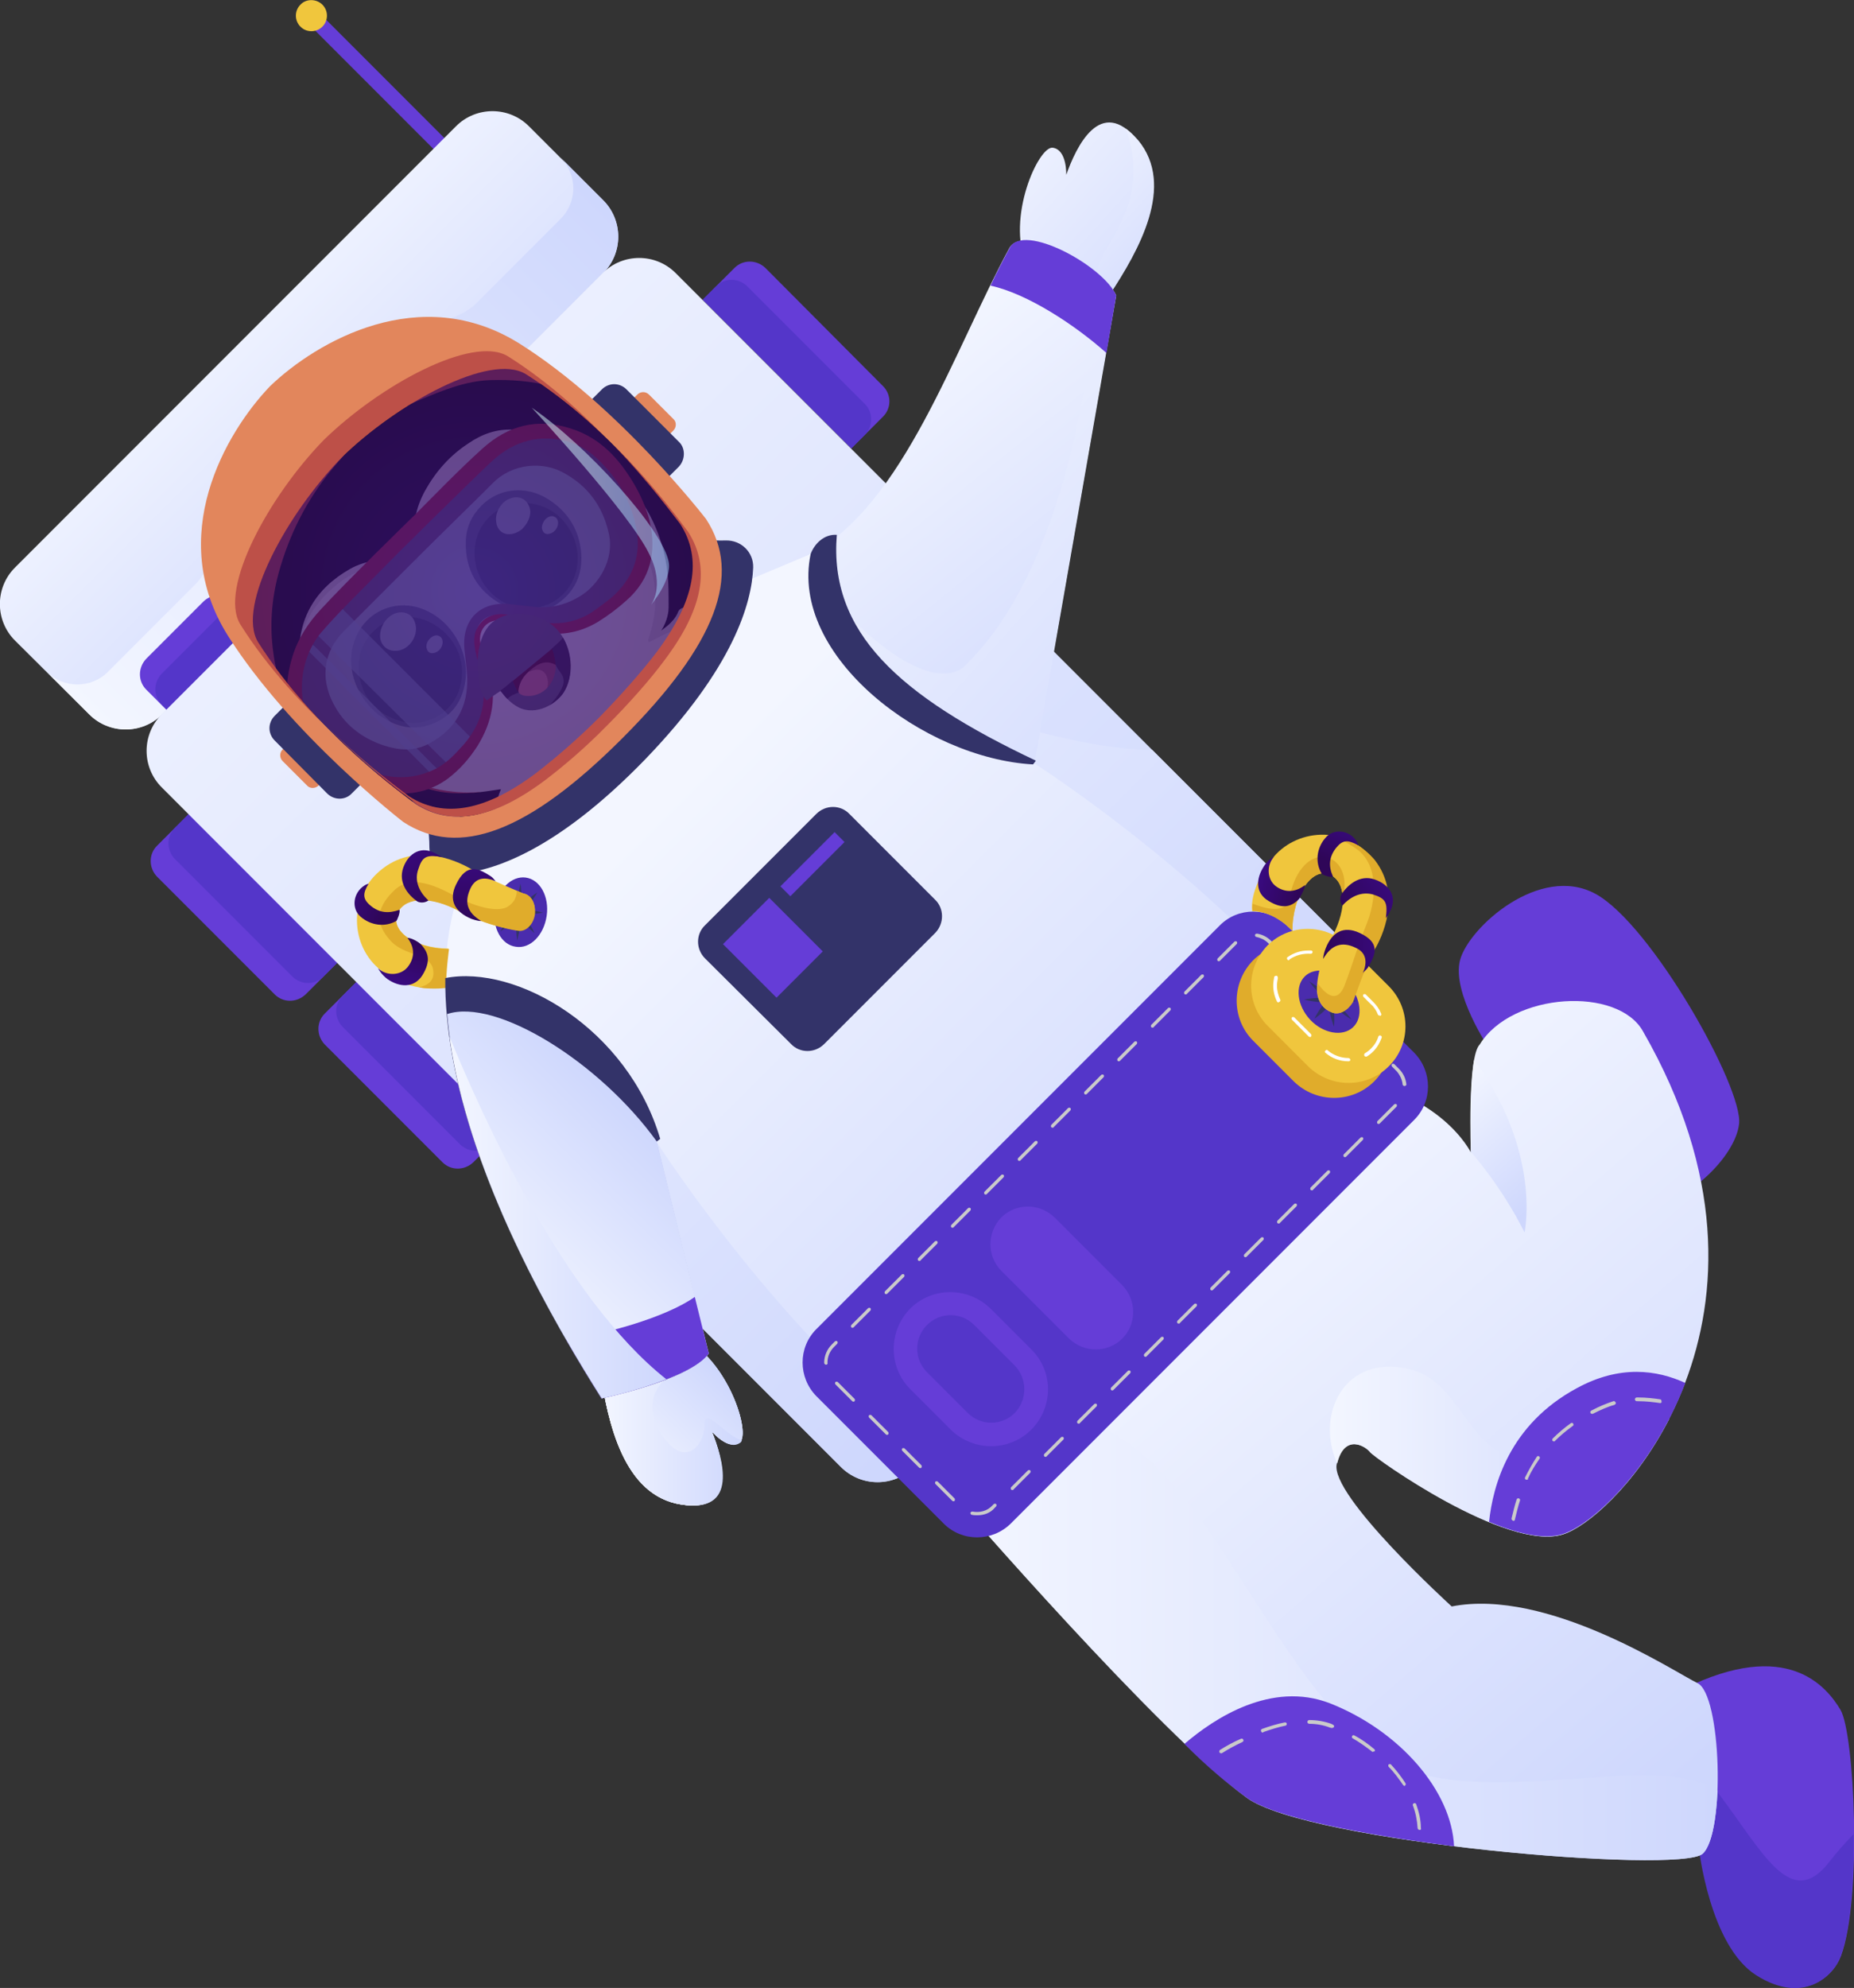 <?xml version="1.0" encoding="utf-8"?>
<!-- Generator: Adobe Illustrator 22.1.0, SVG Export Plug-In . SVG Version: 6.00 Build 0)  -->
<svg version="1.1" xmlns="http://www.w3.org/2000/svg" xmlns:xlink="http://www.w3.org/1999/xlink" x="0px" y="0px"
	 viewBox="0 0 396.8 425.2" enable-background="new 0 0 396.8 425.2" xml:space="preserve">
<rect x="0" y="0" width="396.8" height="425.2" fill="#333333" stroke="none"/>
<g id="Слой_2">
</g>
<g id="Слой_1">
	<g>
		<g>
			<g>
				
					<rect x="88.1" y="-5.4" transform="matrix(0.707 -0.707 0.707 0.707 7.559 71.221)" fill="#653DD7" width="3.3" height="63.7"/>
				<path fill="#F0C63D" d="M69,1c1.3,1.3,1.3,3.4,0,4.7c-1.3,1.3-3.4,1.3-4.7,0c-1.3-1.3-1.3-3.4,0-4.7C65.5-0.3,67.7-0.3,69,1z"/>
			</g>
			
				<linearGradient id="SVGID_1_" gradientUnits="userSpaceOnUse" x1="97.046" y1="305.566" x2="97.046" y2="383.972" gradientTransform="matrix(0.707 -0.707 0.707 0.707 -243.433 -82.419)">
				<stop  offset="0" style="stop-color:#F3F6FF"/>
				<stop  offset="1" style="stop-color:#CED7FD"/>
			</linearGradient>
			<path fill="url(#SVGID_1_)" d="M129.1,58.4l-94.4,94.4c-4.3,4.3-11.3,4.3-15.6,0L3.2,137c-4.3-4.3-4.3-11.3,0-15.6L97.6,27
				c4.3-4.3,11.3-4.3,15.6,0l15.8,15.8C133.4,47.1,133.4,54.1,129.1,58.4z"/>
			
				<linearGradient id="SVGID_2_" gradientUnits="userSpaceOnUse" x1="19.253" y1="349.174" x2="174.839" y2="349.174" gradientTransform="matrix(0.707 -0.707 0.707 0.707 -243.433 -82.419)">
				<stop  offset="0" style="stop-color:#F3F6FF"/>
				<stop  offset="1" style="stop-color:#CED7FD"/>
			</linearGradient>
			<path fill="url(#SVGID_2_)" d="M120,46.8l-18.2,18.2c-1.6,1.6-4.6,3-6.8,3.5c-13.6,2.7-25.3,10.6-32.3,17.3l0,0c0,0,0,0,0,0
				c0,0,0,0,0,0l0,0c-6.7,7-14.6,18.7-17.3,32.3c-0.4,2.2-1.9,5.2-3.5,6.8l-18.8,18.8c-3.6,3.6-9.5,3.6-13.1,0l9.1,9.1
				c4.3,4.3,11.3,4.3,15.6,0l11.7-11.7l71.5-71.5l11.2-11.2c4.3-4.3,4.3-11.3,0-15.6l-9.1-9.1C123.6,37.4,123.6,43.2,120,46.8z"/>
			<path fill="#653DD7" d="M62,140.6l-18.8,18.8l-11.9-11.9c-1.8-1.8-1.8-4.7,0-6.6l12.2-12.2c1.8-1.8,4.7-1.8,6.6,0L62,140.6z"/>
			<path fill="#5436C9" d="M65.3,143.8l-18.8,18.8l-11.9-11.9c-1.8-1.8-1.8-4.7,0-6.6l12.2-12.2c1.8-1.8,4.7-1.8,6.6,0L65.3,143.8z"
				/>
			<path fill="#653DD7" d="M65.4,212.7l6.8-6.8l-31.8-31.8l-6.8,6.8c-1.8,1.8-1.8,4.7,0,6.6l25.2,25.2
				C60.6,214.5,63.5,214.5,65.4,212.7z"/>
			<path fill="#653DD7" d="M189,89.1l-6.8,6.8l-31.8-31.8l6.8-6.8c1.8-1.8,4.7-1.8,6.6,0L189,82.6C190.8,84.4,190.8,87.3,189,89.1z"
				/>
			<path fill="#653DD7" d="M101.3,248.6l6.8-6.8l-31.8-31.8l-6.8,6.8c-1.8,1.8-1.8,4.7,0,6.6l25.2,25.2
				C96.5,250.4,99.4,250.4,101.3,248.6z"/>
			<path fill="#5436C9" d="M69.2,208.9l2.9-2.9l-31.8-31.8l-2.9,2.9c-1.8,1.8-1.8,4.7,0,6.6l25.2,25.2
				C64.5,210.7,67.4,210.7,69.2,208.9z"/>
			<path fill="#5436C9" d="M185.1,93l-2.9,2.9l-31.8-31.8l2.9-2.9c1.8-1.8,4.7-1.8,6.6,0l25.2,25.2C186.9,88.2,186.9,91.2,185.1,93z
				"/>
			<path fill="#5436C9" d="M105.1,244.8l2.9-2.9l-31.8-31.8l-2.9,2.9c-1.8,1.8-1.8,4.7,0,6.6l25.2,25.2
				C100.4,246.6,103.3,246.6,105.1,244.8z"/>
			
				<linearGradient id="SVGID_3_" gradientUnits="userSpaceOnUse" x1="97.046" y1="304.526" x2="97.046" y2="583.501" gradientTransform="matrix(0.707 -0.707 0.707 0.707 -243.433 -82.419)">
				<stop  offset="0" style="stop-color:#F3F6FF"/>
				<stop  offset="1" style="stop-color:#CED7FD"/>
			</linearGradient>
			<path fill="url(#SVGID_3_)" d="M290,219.4l-94.4,94.4c-4.3,4.3-11.3,4.3-15.6,0L34.6,168.4c-4.3-4.3-4.3-11.3,0-15.6l94.4-94.4
				c4.3-4.3,11.3-4.3,15.6,0L290,203.8C294.3,208.1,294.3,215.1,290,219.4z"/>
		</g>
		
			<linearGradient id="SVGID_4_" gradientUnits="userSpaceOnUse" x1="97.046" y1="393.969" x2="97.046" y2="585.719" gradientTransform="matrix(0.707 -0.707 0.707 0.707 -243.433 -82.419)">
			<stop  offset="0" style="stop-color:#F3F6FF"/>
			<stop  offset="1" style="stop-color:#CED7FD"/>
		</linearGradient>
		<path fill="url(#SVGID_4_)" d="M195.6,313.8l94.4-94.4c4.3-4.3,4.3-11.3,0-15.6l-43.4-43.4c-29.9-0.2-84.3-26.6-84.3-26.6
			S108.4,161,120,194c5.4,15.4,15.8,51.2,16.1,75.9l43.8,43.8C184.3,318.1,191.3,318.1,195.6,313.8z"/>
		
			<linearGradient id="SVGID_5_" gradientUnits="userSpaceOnUse" x1="-13.454" y1="546.846" x2="15.739" y2="546.846" gradientTransform="matrix(0.707 -0.707 0.707 0.707 -243.433 -82.419)">
			<stop  offset="0" style="stop-color:#F3F6FF"/>
			<stop  offset="1" style="stop-color:#CED7FD"/>
		</linearGradient>
		<path fill="url(#SVGID_5_)" d="M128.4,292.9c1.7,11.5,5.1,27,17.4,28.9s8.8-9.9,6.5-15.7c0,0,3.5,4.2,6,2.4
			c2.5-1.7-2.4-17.8-12.5-22.5L128.4,292.9z"/>
		
			<linearGradient id="SVGID_6_" gradientUnits="userSpaceOnUse" x1="-13.454" y1="546.846" x2="15.739" y2="546.846" gradientTransform="matrix(0.707 -0.707 0.707 0.707 -243.433 -82.419)">
			<stop  offset="0" style="stop-color:#F3F6FF"/>
			<stop  offset="1" style="stop-color:#CED7FD"/>
		</linearGradient>
		<path fill="url(#SVGID_6_)" d="M128.4,292.9c1.7,11.5,5.1,27,17.4,28.9s8.8-9.9,6.5-15.7c0,0,3.5,4.2,6,2.4
			c2.5-1.7-2.4-17.8-12.5-22.5L128.4,292.9z"/>
		
			<linearGradient id="SVGID_7_" gradientUnits="userSpaceOnUse" x1="-13.454" y1="546.846" x2="15.739" y2="546.846" gradientTransform="matrix(0.707 -0.707 0.707 0.707 -243.433 -82.419)">
			<stop  offset="0" style="stop-color:#F3F6FF"/>
			<stop  offset="1" style="stop-color:#CED7FD"/>
		</linearGradient>
		<path fill="url(#SVGID_7_)" d="M128.4,292.9c1.7,11.5,5.1,27,17.4,28.9s8.8-9.9,6.5-15.7c0,0,3.5,4.2,6,2.4
			c2.5-1.7-2.4-17.8-12.5-22.5L128.4,292.9z"/>
		<linearGradient id="SVGID_8_" gradientUnits="userSpaceOnUse" x1="128.928" y1="308.556" x2="158.85" y2="308.556">
			<stop  offset="0" style="stop-color:#F3F6FF"/>
			<stop  offset="1" style="stop-color:#CED7FD"/>
		</linearGradient>
		<path fill="url(#SVGID_8_)" d="M152.4,306.2c0,0,3.5,4.2,6,2.4c0.2-0.1,0.3-0.3,0.4-0.6c-2.9-0.3-8.1-7.5-8-3.3
			c0.1,4.2-4.2,9.8-9.2,2.1s1-11.9,1-11.9l-13.7,1.1c1.8,11,5.7,24.1,16.9,25.8C158.3,323.8,154.7,312,152.4,306.2z"/>
		
			<linearGradient id="SVGID_9_" gradientUnits="userSpaceOnUse" x1="245.708" y1="398.103" x2="249.068" y2="463.196" gradientTransform="matrix(0.707 -0.707 0.707 0.707 -243.433 -82.419)">
			<stop  offset="0" style="stop-color:#F3F6FF"/>
			<stop  offset="1" style="stop-color:#CED7FD"/>
		</linearGradient>
		<path fill="url(#SVGID_9_)" d="M237.3,63.2c6.4-9.7,14.2-23.5,6.2-33.2c-8-9.7-13.2,1.5-15.3,7.4c0,0,0.2-5.4-2.9-5.8
			c-3-0.4-10,14.9-5.6,25.1L237.3,63.2z"/>
		
			<linearGradient id="SVGID_10_" gradientUnits="userSpaceOnUse" x1="249.828" y1="411.625" x2="252.148" y2="456.563" gradientTransform="matrix(0.707 -0.707 0.707 0.707 -243.433 -82.419)">
			<stop  offset="0" style="stop-color:#F3F6FF"/>
			<stop  offset="1" style="stop-color:#CED7FD"/>
		</linearGradient>
		<path fill="url(#SVGID_10_)" d="M240.9,27.5c0.9,2.3,1.7,5.2,1.7,9.1c0,10.7-7.7,17.5-7.8,21.7l2.4,4.8l0.2,0.1
			c6.4-9.7,14.2-23.5,6.2-33.2C242.6,28.9,241.8,28.1,240.9,27.5z"/>
		
			<linearGradient id="SVGID_11_" gradientUnits="userSpaceOnUse" x1="195.775" y1="419.197" x2="185.696" y2="512.846" gradientTransform="matrix(0.707 -0.707 0.707 0.707 -243.433 -82.419)">
			<stop  offset="0" style="stop-color:#F3F6FF"/>
			<stop  offset="1" style="stop-color:#CED7FD"/>
		</linearGradient>
		<path fill="url(#SVGID_11_)" d="M173.5,118.5c19.9-10.5,30.7-43.7,42.5-65.4c3-5.5,20.1,3.9,22.8,10.2l-17.5,100.1
			C206,177.6,178.2,128.1,173.5,118.5z"/>
		
			<linearGradient id="SVGID_12_" gradientUnits="userSpaceOnUse" x1="188.923" y1="413.514" x2="195.527" y2="541.453" gradientTransform="matrix(0.707 -0.707 0.707 0.707 -243.433 -82.419)">
			<stop  offset="0" style="stop-color:#F3F6FF"/>
			<stop  offset="1" style="stop-color:#CED7FD"/>
		</linearGradient>
		<path fill="url(#SVGID_12_)" d="M234.7,58.3c-0.4,16.4-6,62.4-27.9,83.8c0,0-5.8,8.3-24.1-9.3c-0.8-0.8-1.6-1.4-2.3-2
			c10.4,17.3,29.3,43.4,41,32.5l17.5-100.1C238.2,61.7,236.7,59.9,234.7,58.3z"/>
		<path fill="#653DD7" d="M318.8,224.4c0,0-8.2-12.1-6.3-19.1c1.9-7,17.1-20.6,29-14.1c11.9,6.5,31.6,41.4,30.7,49.2
			c-0.8,7.2-11.7,17.3-18.9,17C346.2,257.3,318.8,224.4,318.8,224.4z"/>
		<path fill="#653DD7" d="M363.7,395.2c0,0,2.3,20.9,12.3,27.2c10,6.3,16.4,0.3,18-4c4.6-12.3,2.9-47.7-0.1-52.7
			c-3-5-11.4-15.4-33.5-4.5L363.7,395.2z"/>
		<path fill="#5436C9" d="M362.7,385.8l0.9,9.5c0,0,2.3,20.9,12.3,27.2c10,6.3,16.4,0.3,18-4c2.1-5.6,2.9-16.1,2.8-26.2
			c-2,2.1-3.7,4-5,5.7c-8.4,11.1-14.3-1.8-24.2-14.8L362.7,385.8z"/>
		
			<linearGradient id="SVGID_13_" gradientUnits="userSpaceOnUse" x1="121.326" y1="590.651" x2="109.344" y2="755.236" gradientTransform="matrix(0.707 -0.707 0.707 0.707 -243.433 -82.419)">
			<stop  offset="0" style="stop-color:#F3F6FF"/>
			<stop  offset="1" style="stop-color:#CED7FD"/>
		</linearGradient>
		<path fill="url(#SVGID_13_)" d="M204.7,320.7c0,0,43.2,49.9,62.1,63.8c13,9.6,92.7,16.4,97.6,12c4.9-4.4,4-34.1-1.1-36.5
			c-5.1-2.5-32.1-20.4-52.6-16.4c0,0-26.2-23.8-24.6-30.5c1.6-6.7,6.2-3.7,7.1-2.5c0.9,1.2,29.2,21.3,41.2,17.6
			c12-3.8,52.2-46.7,17.3-107.5c-5.3-9.8-28.1-8.5-35,2.7c-2.7,2.7-1.9,23.1-1.9,23.1s-6.5-13.5-28.6-16
			C264.2,227.9,204.7,320.7,204.7,320.7z"/>
		<linearGradient id="SVGID_14_" gradientUnits="userSpaceOnUse" x1="284.609" y1="310.464" x2="357.318" y2="310.464">
			<stop  offset="0" style="stop-color:#F3F6FF"/>
			<stop  offset="1" style="stop-color:#CED7FD"/>
		</linearGradient>
		<path fill="url(#SVGID_14_)" d="M345.3,308.4c-32.8,14.2-28.3-12-43.8-15.6c-13.6-3.2-20.1,9.6-15.3,20.2c1.6-6.5,6.2-3.6,7.1-2.4
			c0.9,1.2,29.2,21.3,41.2,17.6c5.2-1.6,15.5-10.5,22.8-24.8C353.7,304.8,349.7,306.5,345.3,308.4z"/>
		<linearGradient id="SVGID_15_" gradientUnits="userSpaceOnUse" x1="204.66" y1="350.121" x2="367.625" y2="350.121">
			<stop  offset="0" style="stop-color:#F3F6FF"/>
			<stop  offset="1" style="stop-color:#CED7FD"/>
		</linearGradient>
		<path fill="url(#SVGID_15_)" d="M364.4,396.5c1.9-1.7,2.9-7.2,3.2-13.5c-14.7-9.9-58.5,7.8-76.5-10.7c-26.1-26.8-35.2-64-63.9-70
			l-14.6,6.4c-4.9,7.2-7.9,11.9-7.9,11.9s43.2,49.9,62.1,63.8C279.8,394.1,359.6,400.9,364.4,396.5z"/>
		
			<linearGradient id="SVGID_16_" gradientUnits="userSpaceOnUse" x1="77.413" y1="452.474" x2="77.413" y2="618.09" gradientTransform="matrix(0.707 -0.707 0.707 0.707 -243.433 -82.419)">
			<stop  offset="0" style="stop-color:#F3F6FF"/>
			<stop  offset="1" style="stop-color:#CED7FD"/>
		</linearGradient>
		<path fill="url(#SVGID_16_)" d="M221.4,163.3c-27.2-3.1-47.9-44.8-47.9-44.8l-54.8,23l-21.2,51.6c-5.9,20.6-1.4,54.3,31.2,106
			c0,0,18.9-4,22.9-9.6l-11.1-45.3c0,0,22,34.4,50.7,59.1c7,6,17.2,6.9,25,2c10.1-6.3,24.4-16.3,37.1-29
			c12.3-12.3,22.4-26.9,28.9-37.1c5-7.9,4.2-18-1.9-25.1C255.7,185.2,221.4,163.3,221.4,163.3z"/>
		<path fill="#333369" d="M200.2,199.5l-23.8,23.8c-2,2-5.2,2-7.1,0L150.9,205c-2-2-2-5.2,0-7.1l23.8-23.8c2-2,5.2-2,7.1,0
			l18.3,18.3C202.1,194.3,202.1,197.5,200.2,199.5z"/>
		
			<rect x="158.4" y="194.6" transform="matrix(0.707 -0.707 0.707 0.707 -94.831 176.346)" fill="#653DD7" width="14" height="16.2"/>
		
			<rect x="165.7" y="183.3" transform="matrix(0.707 -0.707 0.707 0.707 -79.713 177.134)" fill="#653DD7" width="16.4" height="3"/>
		<path fill="#5436C9" d="M261.1,197.9l-86.4,86.4c-3.9,3.9-3.9,10.3,0,14.3l27.3,27.3c3.9,3.9,10.3,3.9,14.3,0l86.4-86.4
			c3.9-3.9,3.9-10.3,0-14.3l-27.3-27.3C271.4,194,265,194,261.1,197.9z"/>
		<g>
			<path fill="#CACACA" d="M209.2,324.1c-0.4,0-0.8,0-1.2-0.1c-0.2,0-0.3-0.2-0.3-0.4c0-0.2,0.3-0.3,0.4-0.3
				c1.6,0.3,3.2-0.1,4.3-1.3l0.3-0.3c0.1-0.1,0.4-0.1,0.5,0c0.1,0.1,0.1,0.4,0,0.5l-0.3,0.3C212,323.6,210.6,324.1,209.2,324.1z
				 M204.1,321.1c-0.1,0-0.2,0-0.3-0.1l-3.6-3.6c-0.1-0.1-0.1-0.4,0-0.5c0.1-0.1,0.4-0.1,0.5,0l3.6,3.6c0.1,0.1,0.1,0.4,0,0.5
				C204.3,321.1,204.2,321.1,204.1,321.1z M216.7,318.7c-0.1,0-0.2,0-0.3-0.1c-0.1-0.1-0.1-0.4,0-0.5l3.6-3.6c0.1-0.1,0.4-0.1,0.5,0
				c0.1,0.1,0.1,0.4,0,0.5l-3.6,3.6C216.9,318.7,216.8,318.7,216.7,318.7z M197,314c-0.1,0-0.2,0-0.3-0.1l-3.6-3.6
				c-0.1-0.1-0.1-0.4,0-0.5c0.1-0.1,0.4-0.1,0.5,0l3.6,3.6c0.1,0.1,0.1,0.4,0,0.5C197.2,314,197.1,314,197,314z M223.8,311.6
				c-0.1,0-0.2,0-0.3-0.1c-0.1-0.1-0.1-0.4,0-0.5l3.6-3.6c0.1-0.1,0.4-0.1,0.5,0c0.1,0.1,0.1,0.4,0,0.5l-3.6,3.6
				C224,311.6,223.9,311.6,223.8,311.6z M189.9,306.9c-0.1,0-0.2,0-0.3-0.1l-3.6-3.6c-0.1-0.1-0.1-0.4,0-0.5c0.1-0.1,0.4-0.1,0.5,0
				l3.6,3.6c0.1,0.1,0.1,0.4,0,0.5C190,306.8,190,306.9,189.9,306.9z M230.9,304.5c-0.1,0-0.2,0-0.3-0.1c-0.1-0.1-0.1-0.4,0-0.5
				l3.6-3.6c0.1-0.1,0.4-0.1,0.5,0c0.1,0.1,0.1,0.4,0,0.5l-3.6,3.6C231.1,304.5,231,304.5,230.9,304.5z M182.7,299.8
				c-0.1,0-0.2,0-0.3-0.1l-3.6-3.6c-0.1-0.1-0.1-0.4,0-0.5s0.4-0.1,0.5,0l3.6,3.6c0.1,0.1,0.1,0.4,0,0.5
				C182.9,299.7,182.8,299.8,182.7,299.8z M238.1,297.4c-0.1,0-0.2,0-0.3-0.1c-0.1-0.1-0.1-0.4,0-0.5l3.6-3.6c0.1-0.1,0.4-0.1,0.5,0
				s0.1,0.4,0,0.5l-3.6,3.6C238.3,297.3,238.2,297.4,238.1,297.4z M176.8,291.9c-0.2,0-0.4-0.2-0.4-0.4v-0.1c0-1.4,0.6-2.8,1.6-3.8
				l0.7-0.7c0.1-0.1,0.4-0.1,0.5,0s0.1,0.4,0,0.5l-0.7,0.7c-0.9,0.9-1.4,2.1-1.4,3.3v0.1C177.2,291.7,177,291.9,176.8,291.9z
				 M245.2,290.2c-0.1,0-0.2,0-0.3-0.1c-0.1-0.1-0.1-0.4,0-0.5l3.6-3.6c0.1-0.1,0.4-0.1,0.5,0c0.1,0.1,0.1,0.4,0,0.5l-3.6,3.6
				C245.4,290.2,245.3,290.2,245.2,290.2z M182.5,284c-0.1,0-0.2,0-0.3-0.1c-0.1-0.1-0.1-0.4,0-0.5l3.6-3.6c0.1-0.1,0.4-0.1,0.5,0
				c0.1,0.1,0.1,0.4,0,0.5l-3.6,3.6C182.7,283.9,182.6,284,182.5,284z M252.3,283.1c-0.1,0-0.2,0-0.3-0.1c-0.1-0.1-0.1-0.4,0-0.5
				l3.6-3.6c0.1-0.1,0.4-0.1,0.5,0c0.1,0.1,0.1,0.4,0,0.5l-3.6,3.6C252.5,283.1,252.4,283.1,252.3,283.1z M189.7,276.8
				c-0.1,0-0.2,0-0.3-0.1c-0.1-0.1-0.1-0.4,0-0.5l3.6-3.6c0.1-0.1,0.4-0.1,0.5,0c0.1,0.1,0.1,0.4,0,0.5l-3.6,3.6
				C189.8,276.8,189.7,276.8,189.7,276.8z M259.4,276c-0.1,0-0.2,0-0.3-0.1c-0.1-0.1-0.1-0.4,0-0.5l3.6-3.6c0.1-0.1,0.4-0.1,0.5,0
				c0.1,0.1,0.1,0.4,0,0.5l-3.6,3.6C259.6,275.9,259.5,276,259.4,276z M196.8,269.7c-0.1,0-0.2,0-0.3-0.1c-0.1-0.1-0.1-0.4,0-0.5
				l3.6-3.6c0.1-0.1,0.4-0.1,0.5,0c0.1,0.1,0.1,0.4,0,0.5l-3.6,3.6C197,269.7,196.9,269.7,196.8,269.7z M266.6,268.9
				c-0.1,0-0.2,0-0.3-0.1c-0.1-0.1-0.1-0.4,0-0.5l3.6-3.6c0.1-0.1,0.4-0.1,0.5,0c0.1,0.1,0.1,0.4,0,0.5l-3.6,3.6
				C266.8,268.8,266.7,268.9,266.6,268.9z M203.9,262.6c-0.1,0-0.2,0-0.3-0.1c-0.1-0.1-0.1-0.4,0-0.5l3.6-3.6c0.1-0.1,0.4-0.1,0.5,0
				c0.1,0.1,0.1,0.4,0,0.5l-3.6,3.6C204.1,262.5,204,262.6,203.9,262.6z M273.7,261.7c-0.1,0-0.2,0-0.3-0.1c-0.1-0.1-0.1-0.4,0-0.5
				l3.6-3.6c0.1-0.1,0.4-0.1,0.5,0c0.1,0.1,0.1,0.4,0,0.5l-3.6,3.6C273.9,261.7,273.8,261.7,273.7,261.7z M211,255.5
				c-0.1,0-0.2,0-0.3-0.1c-0.1-0.1-0.1-0.4,0-0.5l3.6-3.6c0.1-0.1,0.4-0.1,0.5,0c0.1,0.1,0.1,0.4,0,0.5l-3.6,3.6
				C211.2,255.4,211.1,255.5,211,255.5z M280.8,254.6c-0.1,0-0.2,0-0.3-0.1c-0.1-0.1-0.1-0.4,0-0.5l3.6-3.6c0.1-0.1,0.4-0.1,0.5,0
				c0.1,0.1,0.1,0.4,0,0.5l-3.6,3.6C281,254.6,280.9,254.6,280.8,254.6z M218.2,248.3c-0.1,0-0.2,0-0.3-0.1c-0.1-0.1-0.1-0.4,0-0.5
				l3.6-3.6c0.1-0.1,0.4-0.1,0.5,0c0.1,0.1,0.1,0.4,0,0.5l-3.6,3.6C218.3,248.3,218.3,248.3,218.2,248.3z M287.9,247.5
				c-0.1,0-0.2,0-0.3-0.1c-0.1-0.1-0.1-0.4,0-0.5l3.6-3.6c0.1-0.1,0.4-0.1,0.5,0c0.1,0.1,0.1,0.4,0,0.5l-3.6,3.6
				C288.1,247.4,288,247.5,287.9,247.5z M225.3,241.2c-0.1,0-0.2,0-0.3-0.1c-0.1-0.1-0.1-0.4,0-0.5l3.6-3.6c0.1-0.1,0.4-0.1,0.5,0
				c0.1,0.1,0.1,0.4,0,0.5l-3.6,3.6C225.5,241.2,225.4,241.2,225.3,241.2z M295.1,240.4c-0.1,0-0.2,0-0.3-0.1
				c-0.1-0.1-0.1-0.4,0-0.5l3.6-3.6c0.1-0.1,0.4-0.1,0.5,0c0.1,0.1,0.1,0.4,0,0.5l-3.6,3.6C295.3,240.3,295.2,240.4,295.1,240.4z
				 M232.4,234.1c-0.1,0-0.2,0-0.3-0.1c-0.1-0.1-0.1-0.4,0-0.5l3.6-3.6c0.1-0.1,0.4-0.1,0.5,0c0.1,0.1,0.1,0.4,0,0.5l-3.6,3.6
				C232.6,234,232.5,234.1,232.4,234.1z M300.6,232.3c-0.2,0-0.4-0.2-0.4-0.3c-0.1-1.1-0.6-2.1-1.3-2.9l-1-1c-0.1-0.1-0.1-0.4,0-0.5
				c0.1-0.1,0.4-0.1,0.5,0l1,1c0.9,0.9,1.5,2.1,1.6,3.4C301,232.1,300.8,232.3,300.6,232.3C300.6,232.3,300.6,232.3,300.6,232.3z
				 M239.5,227c-0.1,0-0.2,0-0.3-0.1c-0.1-0.1-0.1-0.4,0-0.5l3.6-3.6c0.1-0.1,0.4-0.1,0.5,0c0.1,0.1,0.1,0.4,0,0.5l-3.6,3.6
				C239.7,226.9,239.6,227,239.5,227z M294.5,224.6c-0.1,0-0.2,0-0.3-0.1l-3.6-3.6c-0.1-0.1-0.1-0.4,0-0.5c0.1-0.1,0.4-0.1,0.5,0
				l3.6,3.6c0.1,0.1,0.1,0.4,0,0.5C294.7,224.5,294.6,224.6,294.5,224.6z M246.7,219.8c-0.1,0-0.2,0-0.3-0.1c-0.1-0.1-0.1-0.4,0-0.5
				l3.6-3.6c0.1-0.1,0.4-0.1,0.5,0c0.1,0.1,0.1,0.4,0,0.5l-3.6,3.6C246.9,219.8,246.8,219.8,246.7,219.8z M287.4,217.4
				c-0.1,0-0.2,0-0.3-0.1l-3.6-3.6c-0.1-0.1-0.1-0.4,0-0.5c0.1-0.1,0.4-0.1,0.5,0l3.6,3.6c0.1,0.1,0.1,0.4,0,0.5
				C287.6,217.4,287.5,217.4,287.4,217.4z M253.8,212.7c-0.1,0-0.2,0-0.3-0.1c-0.1-0.1-0.1-0.4,0-0.5l3.6-3.6c0.1-0.1,0.4-0.1,0.5,0
				c0.1,0.1,0.1,0.4,0,0.5l-3.6,3.6C254,212.7,253.9,212.7,253.8,212.7z M280.3,210.3c-0.1,0-0.2,0-0.3-0.1l-3.6-3.6
				c-0.1-0.1-0.1-0.4,0-0.5c0.1-0.1,0.4-0.1,0.5,0l3.6,3.6c0.1,0.1,0.1,0.4,0,0.5C280.5,210.3,280.4,210.3,280.3,210.3z
				 M260.9,205.6c-0.1,0-0.2,0-0.3-0.1c-0.1-0.1-0.1-0.4,0-0.5l3.6-3.6c0.1-0.1,0.4-0.1,0.5,0c0.1,0.1,0.1,0.4,0,0.5l-3.6,3.6
				C261.1,205.5,261,205.6,260.9,205.6z M273.1,203.2c-0.1,0-0.2,0-0.3-0.1l-1.4-1.4c-0.7-0.7-1.6-1.1-2.5-1.3
				c-0.2,0-0.3-0.2-0.3-0.4c0-0.2,0.2-0.3,0.4-0.3c0,0,0,0,0.1,0c1.1,0.2,2.1,0.7,2.9,1.5l1.4,1.4c0.1,0.1,0.1,0.4,0,0.5
				C273.3,203.1,273.2,203.2,273.1,203.2z"/>
		</g>
		<path fill="#653DD7" d="M220.7,305.8L220.7,305.8c-4.7,4.7-12.4,4.7-17.2,0l-8.7-8.7c-4.7-4.7-4.7-12.4,0-17.2l0,0
			c4.7-4.7,12.4-4.7,17.2,0l8.7,8.7C225.5,293.3,225.5,301,220.7,305.8z"/>
		<path fill="#5436C9" d="M217.2,302.2c-2.8,2.8-7.3,2.8-10.1,0l-8.7-8.7c-2.8-2.8-2.8-7.3,0-10.1c2.8-2.8,7.3-2.8,10.1,0l8.7,8.7
			C219.9,294.9,219.9,299.4,217.2,302.2z"/>
		<path fill="#E0AC2B" d="M294.1,231.3L294.1,231.3c-4.7,4.7-12.4,4.7-17.2,0l-8.7-8.7c-4.7-4.7-4.7-12.4,0-17.2l0,0
			c4.7-4.7,12.4-4.7,17.2,0l8.7,8.7C298.9,218.8,298.9,226.5,294.1,231.3z"/>
		<path fill="#F0C63D" d="M297.2,228.1L297.2,228.1c-4.7,4.7-12.4,4.7-17.2,0l-8.7-8.7c-4.7-4.7-4.7-12.4,0-17.2l0,0
			c4.7-4.7,12.4-4.7,17.2,0l8.7,8.7C302,215.7,302,223.4,297.2,228.1z"/>
		<g>
			<path fill="#FFFFFF" d="M288.6,227c-1.8,0-3.5-0.6-4.9-1.8c-0.2-0.1-0.2-0.4,0-0.5c0.1-0.2,0.4-0.2,0.5,0c1.2,1,2.8,1.6,4.4,1.6
				c0.2,0,0.4,0.2,0.4,0.4C289,226.9,288.8,227,288.6,227z M292.3,226c-0.1,0-0.3-0.1-0.3-0.2c-0.1-0.2,0-0.4,0.1-0.5
				c0.5-0.3,0.9-0.6,1.3-1c0.8-0.8,1.3-1.6,1.6-2.6c0.1-0.2,0.3-0.3,0.5-0.2c0.2,0.1,0.3,0.3,0.2,0.5c-0.4,1.1-1,2.1-1.8,2.9
				c-0.4,0.4-0.9,0.8-1.4,1.1C292.4,226,292.4,226,292.3,226z M280.4,221.8c-0.1,0-0.2,0-0.3-0.1l-3.6-3.6c-0.1-0.1-0.1-0.4,0-0.5
				c0.1-0.1,0.4-0.1,0.5,0l3.6,3.6c0.1,0.1,0.1,0.4,0,0.5C280.6,221.8,280.5,221.8,280.4,221.8z M295.2,217.2
				c-0.1,0-0.3-0.1-0.3-0.2c-0.3-0.8-0.8-1.6-1.5-2.2l-1.6-1.6c-0.1-0.1-0.1-0.4,0-0.5c0.1-0.1,0.4-0.1,0.5,0l1.6,1.6
				c0.7,0.7,1.3,1.5,1.7,2.5c0.1,0.2,0,0.4-0.2,0.5C295.3,217.2,295.3,217.2,295.2,217.2z M273.6,214.4c-0.1,0-0.3-0.1-0.3-0.2
				c-0.5-1-0.8-2.2-0.8-3.4c0-0.6,0.1-1.2,0.2-1.8c0-0.2,0.3-0.3,0.5-0.3c0.2,0,0.3,0.3,0.3,0.5c-0.1,0.5-0.2,1.1-0.2,1.6
				c0,1.1,0.3,2.1,0.7,3c0.1,0.2,0,0.4-0.2,0.5C273.7,214.4,273.6,214.4,273.6,214.4z M288.5,209.8c-0.1,0-0.2,0-0.3-0.1l-3.6-3.6
				c-0.1-0.1-0.1-0.4,0-0.5c0.1-0.1,0.4-0.1,0.5,0l3.6,3.6c0.1,0.1,0.1,0.4,0,0.5C288.7,209.7,288.6,209.8,288.5,209.8z
				 M275.8,205.4c-0.1,0-0.2-0.1-0.3-0.2c-0.1-0.2-0.1-0.4,0.1-0.5c1.3-0.9,2.8-1.4,4.4-1.4c0.2,0,0.4,0,0.6,0
				c0.2,0,0.4,0.2,0.3,0.4c0,0.2-0.2,0.3-0.4,0.3c0,0,0,0,0,0c-1.6-0.1-3.2,0.3-4.5,1.2C275.9,205.4,275.8,205.4,275.8,205.4z"/>
		</g>
		<path fill="#653DD7" d="M240.2,286.3L240.2,286.3c-3.1,3.1-8.2,3.1-11.4,0l-14.5-14.5c-3.1-3.1-3.1-8.2,0-11.4l0,0
			c3.1-3.1,8.2-3.1,11.4,0l14.5,14.5C243.3,278.1,243.3,283.2,240.2,286.3z"/>
		<g>
			<path fill="#333369" d="M136.8,113.4l-7.8,6.1l-18.5,16.3l-15.6,19.1l-5.8,8c-0.8,1.1-0.9,2.4-0.4,3.7c1.2,2.7,3.2,8.2,3.2,14.6
				c0,3.3,2.7,5.9,6,5.7c7.4-0.5,21.1-4.8,40.2-24.5c19-19.7,22.8-33.5,23.1-41c0.1-3.3-2.6-5.9-5.9-5.8c-6.3,0.2-11.9-1.6-14.7-2.6
				C139.2,112.3,137.8,112.6,136.8,113.4z"/>
			<g>
				<path fill="#E2865C" d="M68.2,168l1.5-1.5l-7.7-7.7l-1.5,1.5c-0.7,0.7-0.7,1.8,0,2.5l5.3,5.3C66.4,168.7,67.5,168.7,68.2,168z"
					/>
				<path fill="#333369" d="M75.3,169.7l3.1-3.1L61.9,150l-3.1,3.1c-1.5,1.5-1.5,3.8,0,5.3L70,169.7
					C71.5,171.2,73.9,171.2,75.3,169.7z"/>
			</g>
			<g>
				<path fill="#E2865C" d="M144.1,92.1l-1.5,1.5l-7.7-7.7l1.5-1.5c0.7-0.7,1.8-0.7,2.5,0l5.3,5.3C144.8,90.3,144.8,91.4,144.1,92.1
					z"/>
				<path fill="#333369" d="M145.3,99.8l-3.1,3.1l-16.5-16.5l3.1-3.1c1.5-1.5,3.8-1.5,5.3,0l11.3,11.3
					C146.7,95.9,146.7,98.3,145.3,99.8z"/>
			</g>
			<path fill="#E2865C" d="M111.2,73.5C90,60.2,67.8,73,57.8,82.6l0,0c0,0,0,0,0,0c0,0,0,0,0,0l0,0c-9.6,10-22.4,32.2-9,53.4
				c13.4,21.2,37.5,39.8,37.5,39.8c11.9,7.8,26.8,2.2,46.9-17.9c20.1-20.1,25.7-35,17.9-46.9C151.1,111,132.5,86.9,111.2,73.5z"/>
			<path fill="#BD5048" d="M108.7,76.2c-7.6-4.6-27.4,6.2-39.4,17.9c-11.7,12-22.5,31.7-17.9,39.4c12.2,19.4,31.7,33.1,33.8,34.7
				c7.5,4.8,16.4,3.1,27.3-5c4.1-3.1,8.8-7.1,13.4-11.8c4.7-4.7,9.4-10,12.4-14.1c8.2-10.9,9.8-19.8,5-27.3
				C141.8,108,128.1,88.4,108.7,76.2z"/>
			<g>
				<defs>
					<path id="SVGID_17_" d="M112.5,80c-7.6-4.6-27.4,6.2-39.4,17.9c-11.7,12-22.5,31.7-17.9,39.4C67.5,156.7,87,170.4,89,172
						c7.5,4.8,16.4,3.1,27.3-5c4.1-3.1,8.8-7.1,13.4-11.8c4.7-4.7,9.4-10,12.4-14.1c8.2-10.9,9.8-19.8,5-27.3
						C145.6,111.7,131.9,92.2,112.5,80z"/>
				</defs>
				<clipPath id="SVGID_18_">
					<use xlink:href="#SVGID_17_"  overflow="visible"/>
				</clipPath>
				<g clip-path="url(#SVGID_18_)">
					<path fill="#C2BDDC" d="M159.4,119.5c0.6-2.5,1.2-4.9,2-7.4c-0.1-2.4-0.3-4.7-1.2-6.9c-0.5-1.3-0.2-2.4,0.5-3.1
						c-0.8-1.6-1.5-3.2-2.3-4.8c-3.1-3.1-5.9-6.4-8.5-10c-2.4-3.4-4.5-7.2-8.1-9.4c0,0-0.1-0.1-0.1-0.1c-0.9,2.6-1.5,5.4-1.5,8.3
						c-0.1,7.1-0.1,14.1,2.5,20.9c1.2,3.1,2.2,6.3,3.3,9.4c0.7,2-2.2,8-0.3,8.7c0.3,2.7,4.6,0.9,5,3.4c0.2,1.2,0.5,2.3,0.9,3.3
						c1.1-1.5,2.1-3.1,3.2-4.6c0.3-2.4,0.5-4.7,0.8-7.1c0.4-0.1,1,0,1.5-0.2C157.9,119.6,158.6,119.5,159.4,119.5z"/>
					<path fill="#8E8BAB" d="M160.3,105.3c-0.5,0.8-0.9,1.6-1.2,2.5c-0.2,0.6-0.5,1.1-0.7,1.7c-3.4-4.6-5.5-5.5-9.9-4.1
						c-2.5,0.8-3.7,2.2-3.7,4.5c0.6-0.2,1-0.4,1.5-0.6c1.2-0.5,2.3-1.3,3.5-1.6c2.7-0.8,4.2-0.1,5.7,2.3c0.9,1.6,1.5,3.2,1.6,5
						c0.1,1.3,0.2,2.7,1.5,3.7c1.4-0.7,1.2-1.9,1.3-3c0.2-2.3,0.5-4.4,1.2-6.6C161,107.9,160.8,106.6,160.3,105.3z"/>
					<path fill="#E8E8E8" d="M102.6,169.4c-0.1,3,0.4,5.9,1.2,8.7c0.9-0.3,1.8-0.6,2.7-0.8c2.7-2.1,5.5-4.2,8.3-6.2
						c11.8-9.6,22.6-20.7,32.1-32.5c2.8-3.9,5.5-7.9,8.2-11.8c-3.8-0.4-7.7-0.6-11.6-0.7c-0.6-1.9-1.1-3.9-1.7-5.9
						c0.6-0.2,1.1-0.3,1.6-0.4c-0.1-0.6-0.1-1.2-0.2-1.7c-1-5.6-4.4-9.8-8-13.9c-1.9-2.2-4.2-4-6.3-6c-4.7-4.3-10.2-7.4-16.3-9.3
						c-4.8-1.4-9.6-1.4-14.3,0.3c-4.4,1.6-7.5,4.4-8,9.4c0,0.1-0.2,0.3-0.3,0.4c-2.4,0.4-4.6,1.3-5.9,3.7c-1.3,2.4-0.8,4.8-0.2,7.3
						c-2.2,1.7-2.9,4-3.1,6.4c-1.3,0.4-2.6,0.8-3.8,1.1c-4.8,1.5-8.3,4.7-10.8,8.9c-4.3,7.3-4.2,15-1,22.6c0.8,1.8,2,3.4,3.1,4.9
						c2.1,2.8,5.1,4.5,7.7,6.6c4,3.1,8.3,5.6,13.2,7.1C93.4,169,97.9,169.8,102.6,169.4z"/>
					<path fill="#D2D2D3" d="M89.3,119.9c0.1-0.9,0.1-1.7,0.1-2.4c0.1-2.6,0.4-5.2,1.8-7.5c1.3-2,2.5-4,4.1-5.7
						c7.4-8,17.9-9.4,26.9-3.8c4.4,2.7,8.1,6.1,11.3,10.2c6.1,7.7,8.6,16.2,5.3,25.9c-0.1,0.3,0,0.7,0,0.8c1.8-0.8,3.4-1.9,5.2-2.4
						c2-0.5,4.1-0.9,6.1-1.1c1.4-2.1,2.9-4.2,4.3-6.3c-0.3-0.1-0.7-0.2-1-0.2c-3.5-0.7-7.1-1.2-10.3,2c0-1.4,0.9-2.4,0.9-3.7
						c-0.5-1.6,0.5-0.1,0-1.8l-0.1-1.4c0.5-0.7,0.6-1.7,1.1-2.4l-2.1-1.9c-1-5.6-4.4-9.9-8-14c-1.9-2.2-4.2-4-6.3-6
						c-3.7-3.4-7.9-6-12.5-7.9c-2-0.4-4.1-0.7-6.4-0.7c-2.3,0-4.6,0.2-6.8,0.9c-5.9,1.9-9.5,6-12.7,10.7c-3.7,5.4-5.1,11.1-2.9,17.6
						c-0.8-0.2-1.7-0.1-2-0.5c-1.1-1.4-2.5-1.1-3.9-0.9c-0.8,0.1-1.6,0.2-2.3,0.4c-5,1.4-9.2,4-12.5,7.6c-0.3,0.4-0.5,0.8-0.7,1.2
						c-2.9,5-3.8,10.2-3.1,15.5c0.1,0,0.1,0,0.2,0c0.2-1,0.5-1.9,0.7-2.9c0.9-6,4-10.7,8.7-14.4c3.8-3,8.2-4.1,12.9-4.5
						C86.6,120,87.9,120,89.3,119.9z"/>
					<path fill="#131519" d="M159.6,118.7c-3.5,1.5-7,2.7-10.7,3.6c0.4-1.8-1.1-9-2.1-11.3c-1.4-3.2-2.9-6.3-4.6-9.4
						c-3-5.2-7-9.7-11.8-13.2c-7.5-5.5-16.3-7.4-25.5-7.1c-5.2,0.2-9.9,2.1-14.7,4.1c-7.7,3.2-13.8,8.5-19,14.8
						c-5.5,6.6-9.3,14.1-11.6,22.5c-1.5,5.6-1.9,11.2-1.1,16.9c0.7,5.6,2.7,10.7,6.4,15c2.9,3.3,5.9,6.5,9.2,9.3
						c4.4,3.7,9.3,6.4,15,7.7c3.1,0.7,6.1,1.9,9.3,2.9c-0.2,2.1-0.3,4.1-0.5,6.1c2.5-1.4,5.2-2.5,8-3.2c-0.5-4.5,1.1-8,1.3-8.6
						c-1.4,0.2-2,0.3-2.7,0.4c-4.1,0.6-8.3,0.8-12.3-0.3c-12.4-3.5-21.4-11.2-27-22.8c-0.8-1.6-1.1-3.4-1.2-5.2
						c-0.3-8.6,3.5-15,10.9-19.2c3.5-2,7.4-2.1,11.4-2.2c0.9,0,1.7,0,2.7,0c-0.1-1-0.2-1.8-0.3-2.6c-0.5-4.2,0.2-8.2,2.3-12
						c2.3-4.1,5.3-7.5,9.3-10.1c2.9-2,6.1-3.1,9.6-2.9c6,0.3,11.6,2.1,16.7,5.3c7.2,4.4,12.3,10.6,14.9,18.8
						c1.6,5.3,1.6,8.5,1.6,13.9c0,0.6-0.1,2.7-1.6,5c0.4-0.4,2.5-1.6,3.5-3.7c0.3-1,1-1.3,2-1.3c2-0.1,4-0.2,6.1-0.2
						c1.9-2.8,3.9-5.6,5.9-8.4C159.2,120.5,159.4,119.6,159.6,118.7z"/>
					<path fill="#666773" d="M103.1,108.1c3.7-3.7,9.4-4.3,14.1-1.4c4,2.5,6.5,6.1,7.1,10.8c0.6,4.7-0.9,8.7-4.8,11.5
						c-3.8,2.7-8,2.6-11.9,0.4c-5.4-2.9-8.1-7.5-7.9-13.7C99.8,112.7,101,110.2,103.1,108.1"/>
					<path fill="#666773" d="M79.7,151.7c-4.4-4.4-5.7-10.5-3.5-15.5c2.3-5.3,8-7.9,13.5-6.2c6.4,2,10.8,8.9,9.9,15.6
						c-0.6,4.4-2.9,7.6-7,9.2c-4.2,1.7-8.1,0.6-11.7-2C80.4,152.4,79.9,151.9,79.7,151.7"/>
					<path fill="#353441" d="M120.4,127.2c-4.3,4.1-11.2,3.9-15.5-0.6c-4.4-4.6-4.5-12,0-16.2c4.2-4,11.1-3.7,15.3,0.6
						C124.7,115.7,124.8,123,120.4,127.2"/>
					<path fill="#353441" d="M95.6,135.7c2.5,2.7,3.8,6.1,3.1,10.2c-1.1,6.5-7.8,10.4-14,8c-4.4-1.6-7.1-4.8-7.8-9.5
						c-0.6-4.4,0.9-8,4.5-10.6C85.6,130.8,91.5,131.5,95.6,135.7"/>
					<path fill="#E7E7E7" d="M82.9,132.3c1.4-1.4,3.2-1.7,4.6-0.9c1.3,0.8,1.9,2.8,1.3,4.5c-0.6,1.9-2.3,3.3-4.1,3.3
						c-1.4,0.1-2.6-0.7-3.1-1.9C81,135.9,81.5,133.7,82.9,132.3"/>
					<path fill="#E7E7E7" d="M111.7,113.2c-0.3,0.2-0.9,0.7-1.7,0.9c-2,0.6-3.6-0.5-3.8-2.5c-0.3-1.9,1-4.2,2.8-4.9
						c2.2-1,4.3,0.3,4.5,2.7C113.5,110.6,113,111.9,111.7,113.2"/>
					<path fill="#E7E7E7" d="M92,136.6c0.7-0.7,1.5-0.9,2.1-0.5c0.6,0.3,0.8,1.2,0.5,2c-0.3,0.9-1.1,1.5-1.9,1.6
						c-0.6,0.1-1.1-0.2-1.3-0.8C91.1,138.2,91.3,137.3,92,136.6"/>
					<path fill="#E7E7E7" d="M116.7,111.1c0.7-0.7,1.5-0.9,2.1-0.5c0.6,0.3,0.8,1.2,0.5,2c-0.3,0.9-1.1,1.5-1.9,1.6
						c-0.6,0.1-1.1-0.2-1.3-0.8C115.8,112.8,116.1,111.8,116.7,111.1"/>
					<path fill="#561A17" d="M119.5,142.9c-2,0.3-4.2-0.5-5.8,1.1c-1.3,1.3-1.7,3.6-2.9,5c-2.5-1.8-3.4-4.8-1-6.5
						c2.3-1.7,4.5-3.3,6.8-5c1-0.7,1.6-0.6,1.9,0.6C118.9,139.5,119.1,141.1,119.5,142.9"/>
					<path fill="#D78483" d="M110.9,148.6c0-2.5,1.2-4.4,3.3-5.7c0.6-0.4,1.5-0.7,2.2-0.7c1.1-0.1,2.5,0,2.9,1.2
						c0.3,0.7-0.2,1.8-0.6,2.6c-0.8,1.7-2.1,2.8-3.8,3.5C113.5,150,112.1,150.1,110.9,148.6"/>
					<path fill="#A5595B" d="M113,143.8c2.6-2.5,4.4-2.6,6.4-1.3c-0.3,1.8-0.5,3.6-2.3,5c0.3-1.5,0.2-2.2-0.2-3.1
						C116,142.8,114.4,143.1,113,143.8"/>
					<path fill="#852F3B" d="M69.7,159.8c-2.8-2.6-4.4-5.8-5.5-9.3c-1-3.1-1.3-6.2,0.3-9.2c0.1-0.2,0.2-0.5,0.2-0.7
						c1.2-4.6,3.9-8.3,7.3-11.6c4.6-4.5,9.4-9,14-13.5c3.4-3.4,6.7-7,10.1-10.5c2.3-2.3,4.9-4.5,7.3-6.7c0.6-0.5,1.2-1.1,1.8-1.7
						c2.4-2.4,5.1-4.2,8.8-3.7c0.5,0.1,1.1-0.1,1.7-0.2c5.6-0.3,10.6,1.1,14,6c1.2,1.8,2.8,3.4,3.9,5.2c3.5,6.1,4.3,12.6,1.9,19.2
						c-0.6,1.8-2.3,3.3-3.7,4.7c-5.9,5.6-12.9,7-20.7,4.8c-1.4-0.4-2.8-0.7-4.3-0.9c-2.7-0.5-5.4,1.7-4.8,5.1c0.3,1.5,0.6,3,1,4.5
						c2,8.1,0.5,15.3-5.8,21.1c-3.1,2.9-7,4.3-11.3,4.1c-4.5-0.1-8.8-1.2-12.6-3.8C72,161.9,70.9,160.8,69.7,159.8 M89.4,119.2
						c-5.3,5.3-10.5,10.5-15.8,15.8c-4.3,4.3-5.1,10-2.3,15.4c2.3,4.5,6,7.4,10.7,9c3.3,1.1,6.7,1.4,9.9-0.4c5.6-3,8.3-7.8,8.1-14.1
						c-0.1-2-0.4-4-0.6-6c-0.6-6.3,3.3-10.3,9.6-9.7c1.8,0.2,3.5,0.4,5.3,0.6c3.7,0.4,7.1-0.5,10.2-2.5c3.4-2.2,7.1-7.4,5.8-13.2
						c-1.3-5.9-4.6-10.3-9.9-13.1c-4.1-2.2-10.6-2.1-15,2.4C100.1,108.7,94.7,113.9,89.4,119.2"/>
					<g opacity="0.56">
						<g>
							<defs>
								
									<rect id="SVGID_19_" x="57.6" y="109.3" transform="matrix(0.707 -0.707 0.707 0.707 -62.564 109.029)" width="85.4" height="41.5"/>
							</defs>
							<clipPath id="SVGID_20_">
								<use xlink:href="#SVGID_19_"  overflow="visible"/>
							</clipPath>
							<path clip-path="url(#SVGID_20_)" fill="#5185AC" d="M84.3,117.6c5.2-5.5,10.3-11,15.6-16.4c2.7-2.7,5.6-5.2,9.1-6.7
								c3.3-1.5,6.9-1.9,10.5-1.6c1.3,0.1,2.7,0.7,3.8,1.4c3.6,2.2,7,4.8,9.5,8.2c8,11,5,22.4-5.1,28.8c-4.5,2.9-9.7,3.4-15,1.5
								c-1.2-0.4-2.5-0.7-3.7-1c-2.4-0.7-4.3,0.4-6.1,1.8c-1.5,1.2-1.5,2.9-1.1,4.7c0.7,3,1.3,6,1.8,9.1c0.7,4.4-0.6,8.4-3.5,11.7
								c-1.5,1.8-3.2,3.5-5,4.9c-3.4,2.7-7.3,3.5-11.5,2.7c-4.6-1-9.2-2.5-12.8-5.7c-4.5-4-8.3-8.6-7.4-15.3c0.7-5.1,2.5-9.8,6-13.6
								c3.6-3.9,7.4-7.5,11.2-11.2c1.2-1.1,2.3-2.3,3.4-3.4C84.1,117.5,84.2,117.5,84.3,117.6"/>
						</g>
					</g>
					<g opacity="0.6">
						<g>
							<defs>
								
									<rect id="SVGID_21_" x="80.2" y="125.5" transform="matrix(0.707 -0.707 0.707 0.707 -78.964 102.418)" width="7.8" height="42.1"/>
							</defs>
							<clipPath id="SVGID_22_">
								<use xlink:href="#SVGID_21_"  overflow="visible"/>
							</clipPath>
							<path clip-path="url(#SVGID_22_)" fill="#90B9D9" d="M101,158c-1.7,2.3-3.1,4-4.6,6c-10.1-9.9-19.9-19.7-29.9-29.6
								c0.9-0.4,1.3-0.6,1.7-0.8c0.4-0.3,1-0.6,1.2-1.1c1-2.1,0.9-2.1,3.1-3.1C82.1,138.9,91.6,148.5,101,158"/>
						</g>
					</g>
					<g opacity="0.6">
						<g>
							<defs>
								
									<rect id="SVGID_23_" x="78.8" y="131.5" transform="matrix(0.707 -0.707 0.707 0.707 -83.916 100.719)" width="1.7" height="40.3"/>
							</defs>
							<clipPath id="SVGID_24_">
								<use xlink:href="#SVGID_23_"  overflow="visible"/>
							</clipPath>
							<path clip-path="url(#SVGID_24_)" fill="#90B9D9" d="M65.7,137.1c0.6,0.4,1.3,0.8,1.8,1.3c8.5,8.4,17,16.9,25.4,25.4
								c0.6,0.6,1.5,1.1,0.8,2.2c-1.3,0.2-1.7-0.8-2.4-1.4c-6.7-6.6-13.3-13.3-19.9-19.9c-1.8-1.8-3.6-3.5-5.3-5.3
								c-0.4-0.5-0.8-1.1-1.1-1.6C65.3,137.5,65.5,137.3,65.7,137.1"/>
						</g>
					</g>
					<path fill="#A5343D" d="M88.6,110.3c4.8-4.8,9.5-9.7,14.6-14.3c5.5-5,11.8-6.7,19.1-4.3c6.2,2,10.2,6.4,13.4,11.8
						c1.4,2.4,2.6,5.1,3.3,7.8c1.6,6.6,0.3,12.6-5,17.2c-1.9,1.7-3.9,3.2-6,4.5c-4.5,2.7-9.4,3.3-14.5,1.6c-1.8-0.6-3.5-1.2-5.3-1.7
						c-4-1.1-6.3,2.2-5.2,5.4c0.5,1.4,0.9,2.8,1.4,4.2c2.1,6.1,1.1,11.8-2.3,17.2c-1.7,2.6-3.7,4.9-6.2,6.8
						c-4.2,3.1-8.9,3.8-13.9,2.8c-7.9-1.6-13.9-6-18.1-12.9c-3.1-5-3-10.5-1.3-16c1.2-3.9,3.4-7.2,6.1-10.1
						C74.3,124.2,87.8,111.1,88.6,110.3 M81.7,121.8c-4.3,4.4-8.8,8.7-12.8,13.3c-4.9,5.6-5.8,15-1.7,20.9c3.5,5,8.4,8.2,14.4,9.7
						c3.9,1,7.6,0.6,11.1-1c2.7-1.2,4.6-3.3,6.5-5.4c4.1-4.7,5.3-10,3.6-16.1c-0.5-1.6-1-3.3-1.2-4.9c-0.7-4.2,2.3-7.4,6.5-6.9
						c1.6,0.2,3.2,0.7,4.7,1.1c5.3,1.4,10.3,1.2,14.8-2.2c1.1-0.8,2.2-1.6,3.3-2.5c4.2-3.7,6.3-8.4,5.4-14.1c-1-6.2-4-11.4-8.6-15.7
						c-2-1.9-4.4-3.2-7.2-3.8c-6.1-1.3-11.2,0.6-15.6,4.8C99.4,104.2,83.9,119.5,81.7,121.8"/>
					<path fill="#676674" d="M107.1,147.8c-1.1,0.7-2,1.4-2.9,2c-2.5-1.8-3.4-13.6,1.6-17c3.5-2.4,8.2-2,12.1,0.7
						c4.3,3,5.4,10.2,2.8,14.5c-1.5,2.5-5.9,5.2-9.7,3.3c-0.8-0.4-1.6-1-2.3-1.7C108.1,149.1,107.7,148.4,107.1,147.8 M118.2,138.7
						c-3,2.5-5.7,4.7-8.5,7c0.4,0.8,0.5,1.5,1,2.1c0.3,0.5,0.9,0.9,1.5,1c2.6,0.4,5-1,6.1-3.4C119.2,143.3,119.2,141.2,118.2,138.7"
						/>
					<path fill="#382F3D" d="M120.5,136.4c-0.7,0.9-2.4,2.3-2.4,2.3c0.5,1.2,0.7,2.3,0.8,3.4c0.2,0.5,0.5,1,0.8,1.4
						c1.3,1.5,1.1,2.8,0.3,4.2c-0.5,1-1.5,2.2-2.3,3.1c1.3-0.8,2.4-1.8,3-2.8C122.7,144.8,122.6,139.9,120.5,136.4"/>
					<path fill="#382F3D" d="M108.6,149.5c0.7-0.8,1.7-1.1,2.5-1.4c-0.1-0.1-0.3-0.3-0.4-0.4c-0.4-0.6-0.6-1.3-1-2.1
						c-1,0.9-1.7,1.5-2.6,2.1C107.6,148.4,108.1,149,108.6,149.5"/>
				</g>
			</g>
			
				<radialGradient id="SVGID_25_" cx="96.34" cy="391.606" r="64.911" gradientTransform="matrix(0.707 -0.707 0.707 0.707 -243.433 -82.419)" gradientUnits="userSpaceOnUse">
				<stop  offset="0" style="stop-color:#390A80"/>
				<stop  offset="1" style="stop-color:#2F0658"/>
			</radialGradient>
			<path opacity="0.69" fill="url(#SVGID_25_)" d="M112.5,80c-7.6-4.6-27.4,6.2-39.4,17.9c-11.7,12-22.5,31.7-17.9,39.4
				C67.5,156.7,87,170.4,89,172c7.5,4.8,16.4,3.1,27.3-5c4.1-3.1,8.8-7.1,13.4-11.8c4.7-4.7,9.4-10,12.4-14.1
				c8.2-10.9,9.8-19.8,5-27.3C145.6,111.7,131.9,92.2,112.5,80z"/>
			<path fill="#BD5048" d="M145.6,112.1c4.8,7.5,3.1,16.4-5,27.3c-3.1,4.1-7.8,9.4-12.4,14.1c-4.7,4.7-9.4,8.7-13.4,11.8
				c-10.9,8.2-19.8,9.8-27.3,5c-1.2-1-8.8-6.3-17.3-14.7c9.2,9.3,17.7,15.3,19,16.4c7.5,4.8,16.4,3.1,27.3-5
				c4.1-3.1,8.8-7.1,13.4-11.8c4.7-4.7,9.4-10,12.4-14.1c8.2-10.9,9.8-19.8,5-27.3c-1-1.3-7-9.8-16.4-19
				C139.2,103.3,144.6,110.9,145.6,112.1z"/>
			
				<linearGradient id="SVGID_26_" gradientUnits="userSpaceOnUse" x1="121.682" y1="390.42" x2="147.483" y2="421.19" gradientTransform="matrix(0.707 -0.707 0.707 0.707 -243.433 -82.419)">
				<stop  offset="0" style="stop-color:#D9FFFF"/>
				<stop  offset="1" style="stop-color:#7EBAFC"/>
			</linearGradient>
			<path opacity="0.5" fill="url(#SVGID_26_)" d="M139.3,129.4c0,0,4.6-5.3,3.8-9.3c-1.4-7.1-17.7-25-29.3-32.9
				c0,0,21.1,22.7,25.2,31.4C142.4,125.5,139.3,129.4,139.3,129.4z"/>
		</g>
		<g>
			<path fill="#4A2CAD" d="M112.5,187.7c3.1,0.4,5.1,4.1,4.5,8.2c-0.6,4.1-3.5,7.1-6.6,6.6c-3.1-0.4-5.1-4.1-4.5-8.2
				C106.5,190.2,109.5,187.3,112.5,187.7z"/>
			<g>
				<path fill="#333369" d="M111.4,189c0.3,2.1,0.3,4.1,0.2,6.1c-0.1,2-0.4,4.1-0.9,6.1c-0.3-2.1-0.3-4.1-0.2-6.1
					C110.7,193,110.9,191,111.4,189z"/>
				<path fill="#333369" d="M107.6,190.6c1.4,1.2,2.6,2.6,3.8,4.1c1.1,1.5,2.2,3.1,3,4.9c-1.4-1.2-2.6-2.6-3.8-4.1
					C109.6,194,108.5,192.4,107.6,190.6z"/>
				<path fill="#333369" d="M105.9,194.8c1.8-0.4,3.5-0.4,5.2-0.4c1.7,0.1,3.4,0.3,5.1,0.8c-1.8,0.4-3.5,0.4-5.2,0.4
					C109.3,195.6,107.6,195.4,105.9,194.8z"/>
				<path fill="#333369" d="M107.1,199.2c1-1.7,2.3-3.2,3.6-4.6c1.3-1.4,2.7-2.7,4.3-3.7c-1,1.7-2.3,3.2-3.6,4.6
					C110.1,196.9,108.7,198.2,107.1,199.2z"/>
			</g>
			<path fill="#F0C63D" d="M112,191.1c0,0-7.8-3.2-10.6-4.9c-2.8-1.7-11.7-6.3-19.4-0.5c-7.7,5.8-7.1,16.8-0.4,21.9
				c6.6,5.1,13.1,3.6,13.1,3.6c0.4-3.1,1.3-8.3,1.3-8.3c-7.8-0.1-12.8-4.2-10.9-7.9c1.8-3.4,7.3-3.3,12.9-0.3
				c6.5,3.5,12.9,4.3,12.9,4.3c1.6,0.2,3.2-1.4,3.5-3.6C114.7,193.3,113.7,191.4,112,191.1z"/>
			<path fill="#E0AC2B" d="M112,191.1c0,0-0.6-0.2-1.4-0.6c0,1.6-0.7,2.6-1.9,3.4c-1.7,1.1-5.9,0.7-11.8-2.5
				c-5.9-3.2-9.9-3.7-12.8-0.7c-3.9,3.9-3.5,7.1-0.7,10.3c3,3.6,8.7,2.8,9.3,6.4c0.4,2.4-1.1,3.3-3,3.8c3,0.5,5.8,0.1,5.8,0.1
				c-0.1-3.3,0.6-8.3,0.6-8.3c-7.8-0.1-12.8-4.2-10.9-7.9c1.8-3.4,7.3-3.3,12.9-0.3c6.5,3.5,12.9,4.3,12.9,4.3
				c1.6,0.2,3.2-1.4,3.5-3.6C114.7,193.3,113.7,191.4,112,191.1z"/>
			
				<linearGradient id="SVGID_27_" gradientUnits="userSpaceOnUse" x1="46.42" y1="441.688" x2="55.933" y2="431.503" gradientTransform="matrix(0.707 -0.707 0.707 0.707 -243.433 -82.419)">
				<stop  offset="0" style="stop-color:#2F0658"/>
				<stop  offset="1" style="stop-color:#390A80"/>
			</linearGradient>
			<path fill="url(#SVGID_27_)" d="M105,187.4c-2.5-1.6-5.1-3-7.4,1.8c-1.6,3.3-0.3,5.8,3.2,7.3c0.3,0.1,1.3,0.5,2.2,0.5
				c-3-1.8-3.7-4-2.3-7c1.2-2.5,3.3-2.4,5.4-1.5C105.7,188.1,105.6,187.8,105,187.4z"/>
			
				<linearGradient id="SVGID_28_" gradientUnits="userSpaceOnUse" x1="44.666" y1="432.774" x2="47.175" y2="419.983" gradientTransform="matrix(0.707 -0.707 0.707 0.707 -243.433 -82.419)">
				<stop  offset="0" style="stop-color:#2F0658"/>
				<stop  offset="1" style="stop-color:#390A80"/>
			</linearGradient>
			<path fill="url(#SVGID_28_)" d="M93.5,182.7c-3.3-2-6.1-0.2-7.2,2.9c-1.1,3.2,1,5.8,3,7.2c0.3,0.2,1.4,0.5,2.4-0.2
				c-2.1-1.9-3-4.3-2.2-6.6c0.9-2.9,1.8-3.2,5.1-2.7C94.3,183.1,93.8,182.9,93.5,182.7z"/>
			
				<linearGradient id="SVGID_29_" gradientUnits="userSpaceOnUse" x1="34.434" y1="426.393" x2="31.25" y2="417.625" gradientTransform="matrix(0.707 -0.707 0.707 0.707 -243.433 -82.419)">
				<stop  offset="0" style="stop-color:#2F0658"/>
				<stop  offset="1" style="stop-color:#390A80"/>
			</linearGradient>
			<path fill="url(#SVGID_29_)" d="M79.3,193.7c-1.7-1.4-1.7-2.6-0.4-4.7c-0.3,0.1-0.6,0.2-0.9,0.4c-2.4,1.5-2.9,4.9-0.8,6.7
				s5.1,2.3,7.6,0.9c0.2-0.1,0.9-1.9,0.7-2.4C83.2,195.4,81.2,195.3,79.3,193.7z"/>
			
				<linearGradient id="SVGID_30_" gradientUnits="userSpaceOnUse" x1="33.403" y1="434.878" x2="25.1" y2="439.256" gradientTransform="matrix(0.707 -0.707 0.707 0.707 -243.433 -82.419)">
				<stop  offset="0" style="stop-color:#2F0658"/>
				<stop  offset="1" style="stop-color:#390A80"/>
			</linearGradient>
			<path fill="url(#SVGID_30_)" d="M87.2,200.6c1.8,2.3,1.4,4.6,0,6.3c-1.5,1.8-4.5,1.9-6.3,0.2c0.1,0.2,0.8,1.4,2,2.3
				c2.6,1.8,5.7,2,7.5-0.8c1.9-3.1,1.3-4.9-0.4-6.7C89.7,201.6,88.2,200.6,87.2,200.6z"/>
		</g>
		<path fill="#4A2CAD" d="M289.6,219.7c-2.2,2.1-6.4,1.4-9.2-1.6c-2.8-3-3.3-7.2-1.1-9.3c2.2-2.1,6.4-1.4,9.2,1.6
			S291.8,217.6,289.6,219.7z"/>
		<g>
			<path fill="#333369" d="M289.3,218.1c-1.8-1.1-3.4-2.4-4.9-3.7c-1.5-1.4-3-2.8-4.2-4.5c1.8,1.1,3.4,2.4,4.9,3.7
				C286.6,215,288,216.4,289.3,218.1z"/>
			<path fill="#333369" d="M290.4,214.1c-1.8,0.4-3.7,0.4-5.6,0.4c-1.9-0.1-3.8-0.2-5.7-0.7c1.8-0.4,3.7-0.4,5.6-0.4
				C286.5,213.5,288.4,213.6,290.4,214.1z"/>
			<path fill="#333369" d="M288.2,210.1c-0.8,1.6-1.8,3-3,4.3c-1.2,1.3-2.4,2.5-3.9,3.5c0.8-1.6,1.8-3,3-4.3
				C285.5,212.3,286.7,211.1,288.2,210.1z"/>
			<path fill="#333369" d="M283.9,208.3c0.7,1.9,1.1,3.8,1.4,5.7c0.2,1.9,0.4,3.8,0.2,5.6c-0.7-1.9-1.1-3.8-1.4-5.7
				C283.9,212.1,283.8,210.2,283.9,208.3z"/>
		</g>
		<path fill="#F0C63D" d="M289.4,214.3c0,0,2.8-8.2,4.5-11c1.7-2.8,6-11.8,0.1-19.4c-6-7.6-16.9-6.7-21.9,0s-4.1,11-4.1,11
			c5,0,8.6,4.2,8.6,4.2c0-7.8,4.4-13.8,8.1-12c3.5,1.7,3.5,7.2,0.6,12.9c-3.4,6.6-3.4,10.7-3.4,10.7c-0.2,1.6,0.1,4.6,3,5.8
			C286.6,217.3,288.4,216.1,289.4,214.3z"/>
		<path fill="#E0AC2B" d="M276.6,199.1c0-7.8,4.4-13.8,8.1-12c1.7,0.8,2.5,2.5,2.7,4.7c1.2-4.1-0.5-8.2-4.1-8.5
			c-3.7-0.3-6.5,4.1-7.2,8.4c-0.6,3.9-4.8,2.8-8,1.6c-0.1,1,0,1.5,0,1.5C273,195,276.6,199.1,276.6,199.1z"/>
		<path fill="#E0AC2B" d="M284.9,178.7c1.8,0.7,3.8,1.7,5.6,3c4.9,3.7,3.8,11.5,2,15.9c-1.8,4.4-2.9,8.3-4.7,13.1
			c-1.4,3.6-3.6,2.7-5.8-0.4c0,0.2,0,0.4,0,0.4c-0.2,1.6,0.1,4.6,3,5.8c1.8,0.7,3.5-0.4,4.6-2.2c0,0,2.8-8.2,4.5-11
			c1.7-2.8,6-11.8,0.1-19.4C291.5,180.8,288.3,179.2,284.9,178.7z"/>
		
			<linearGradient id="SVGID_31_" gradientUnits="userSpaceOnUse" x1="66.865" y1="-176.898" x2="76.378" y2="-187.084" gradientTransform="matrix(0.722 0.692 -0.692 0.722 112.377 285.243)">
			<stop  offset="0" style="stop-color:#2F0658"/>
			<stop  offset="1" style="stop-color:#390A80"/>
		</linearGradient>
		<path fill="url(#SVGID_31_)" d="M292.8,206.9c1.5-2.6,2.9-5.2-1.9-7.4c-3.3-1.5-5.8-0.2-7.2,3.4c-0.1,0.3-0.5,1.3-0.5,2.2
			c1.7-3,4-3.8,6.9-2.4c2.5,1.1,2.5,3.3,1.6,5.4C292.1,207.6,292.4,207.5,292.8,206.9z"/>
		
			<linearGradient id="SVGID_32_" gradientUnits="userSpaceOnUse" x1="65.111" y1="-185.814" x2="67.62" y2="-198.604" gradientTransform="matrix(0.722 0.692 -0.692 0.722 112.377 285.243)">
			<stop  offset="0" style="stop-color:#2F0658"/>
			<stop  offset="1" style="stop-color:#390A80"/>
		</linearGradient>
		<path fill="url(#SVGID_32_)" d="M297.3,195.3c2-3.4,0.1-6.1-3.1-7.2c-3.2-1.1-5.8,1.2-7.1,3.2c-0.2,0.3-0.5,1.4,0.2,2.4
			c1.9-2.1,4.2-3,6.5-2.4c2.9,0.9,3.2,1.8,2.8,5.1C296.8,196.1,297.1,195.6,297.3,195.3z"/>
		
			<linearGradient id="SVGID_33_" gradientUnits="userSpaceOnUse" x1="54.878" y1="-192.194" x2="51.694" y2="-200.963" gradientTransform="matrix(0.722 0.692 -0.692 0.722 112.377 285.243)">
			<stop  offset="0" style="stop-color:#2F0658"/>
			<stop  offset="1" style="stop-color:#390A80"/>
		</linearGradient>
		<path fill="url(#SVGID_33_)" d="M286,181.3c1.4-1.7,2.5-1.7,4.7-0.5c-0.1-0.2-0.2-0.6-0.4-0.9c-1.5-2.4-5-2.8-6.7-0.6
			c-1.8,2.1-2.2,5.2-0.7,7.6c0.1,0.2,1.9,0.9,2.4,0.6C284.3,185.3,284.4,183.3,286,181.3z"/>
		
			<linearGradient id="SVGID_34_" gradientUnits="userSpaceOnUse" x1="53.846" y1="-183.708" x2="45.543" y2="-179.33" gradientTransform="matrix(0.722 0.692 -0.692 0.722 112.377 285.243)">
			<stop  offset="0" style="stop-color:#2F0658"/>
			<stop  offset="1" style="stop-color:#390A80"/>
		</linearGradient>
		<path fill="url(#SVGID_34_)" d="M279.3,189.3c-2.3,1.8-4.6,1.5-6.3,0.2c-1.8-1.4-2-4.4-0.3-6.3c-0.2,0.1-1.4,0.8-2.2,2.1
			c-1.7,2.6-1.9,5.7,1,7.4c3.1,1.9,5,1.2,6.6-0.5C278.2,191.9,279.2,190.4,279.3,189.3z"/>
		<path fill="#333369" d="M140.5,244.2l11.1,45.3c-3.9,5.7-22.9,9.6-22.9,9.6c-25.2-40-33.6-69.2-33.4-89.9
			c15.3-3,39.1,10.9,46,34.4L140.5,244.2z"/>
		
			<linearGradient id="SVGID_35_" gradientUnits="userSpaceOnUse" x1="-6.594" y1="496.924" x2="41.559" y2="496.924" gradientTransform="matrix(0.707 -0.707 0.707 0.707 -243.433 -82.419)">
			<stop  offset="0" style="stop-color:#F3F6FF"/>
			<stop  offset="1" style="stop-color:#CED7FD"/>
		</linearGradient>
		<path fill="url(#SVGID_35_)" d="M95.7,216.9c1.7,20.1,10.9,46.9,33.1,82.2c0,0,18.9-4,22.9-9.6l-11.1-45.3
			C128.3,227.1,106.1,213.4,95.7,216.9z"/>
		<path fill="#333369" d="M173.5,118.5c0.8-2.2,2.9-4.3,5.6-4.1c-1.7,20.8,13.2,34.4,42.6,48.3l-0.6,0.8
			C197.7,162.2,168.9,140.3,173.5,118.5z"/>
		
			<linearGradient id="SVGID_36_" gradientUnits="userSpaceOnUse" x1="168.703" y1="613.594" x2="166.396" y2="645.284" gradientTransform="matrix(0.707 -0.707 0.707 0.707 -243.433 -82.419)">
			<stop  offset="0" style="stop-color:#F3F6FF"/>
			<stop  offset="1" style="stop-color:#CED7FD"/>
		</linearGradient>
		<path fill="url(#SVGID_36_)" d="M315.5,226.7c-1,5.8-0.7,16.6-0.7,19.1l0,0.6c0,0,6.3,6.9,11.5,17.2
			C326.3,263.5,330,246.4,315.5,226.7z"/>
		<path fill="#653DD7" d="M253.5,373c4.8,4.9,9.6,8.8,13.3,11.5c5.8,4.2,24.7,7.9,44.4,10.4c-0.5-11.8-11.6-24.7-26.6-30.6
			C272.1,359.5,259.9,367.5,253.5,373z"/>
		<g>
			<path fill="#CACACA" d="M303.8,391.4c-0.2,0-0.4-0.2-0.4-0.4c-0.1-1.6-0.4-3.2-1-4.8c-0.1-0.2,0-0.4,0.2-0.5
				c0.2-0.1,0.4,0,0.5,0.2c0.6,1.7,1,3.4,1,5C304.2,391.3,304.1,391.4,303.8,391.4C303.8,391.4,303.8,391.4,303.8,391.4z M300.6,382
				c-0.1,0-0.2-0.1-0.3-0.2c-0.9-1.3-1.9-2.7-3.1-3.9c-0.1-0.2-0.1-0.4,0-0.5c0.1-0.1,0.4-0.1,0.5,0c1.2,1.3,2.2,2.6,3.1,4
				c0.1,0.2,0.1,0.4-0.1,0.5C300.7,382,300.6,382,300.6,382z M261.3,375c-0.1,0-0.3-0.1-0.3-0.2c-0.1-0.2,0-0.4,0.1-0.5
				c1.4-0.9,2.9-1.7,4.5-2.4c0.2-0.1,0.4,0,0.5,0.2c0.1,0.2,0,0.4-0.2,0.5c-1.5,0.7-3,1.5-4.4,2.4C261.4,375,261.3,375,261.3,375z
				 M293.8,374.7c-0.1,0-0.2,0-0.2-0.1c-1.3-1-2.7-2-4.1-2.8c-0.2-0.1-0.2-0.3-0.1-0.5c0.1-0.2,0.3-0.2,0.5-0.1
				c1.5,0.8,2.9,1.8,4.2,2.9c0.2,0.1,0.2,0.4,0.1,0.5C294,374.6,293.9,374.7,293.8,374.7z M270.3,370.6c-0.2,0-0.3-0.1-0.4-0.3
				c-0.1-0.2,0-0.4,0.2-0.5c1.7-0.6,3.3-1.1,4.9-1.4c0.2,0,0.4,0.1,0.4,0.3c0,0.2-0.1,0.4-0.3,0.4c-1.5,0.3-3.1,0.8-4.8,1.4
				C270.4,370.6,270.4,370.6,270.3,370.6z M285.1,369.6c0,0-0.1,0-0.1,0l-0.4-0.1c-1.3-0.5-2.8-0.8-4.4-0.8c-0.2,0-0.4-0.2-0.4-0.4
				c0-0.2,0.2-0.4,0.4-0.4h0c1.7,0,3.3,0.3,4.7,0.8l0.4,0.2c0.2,0.1,0.3,0.3,0.2,0.5C285.4,369.5,285.2,369.6,285.1,369.6z"/>
		</g>
		<path fill="#653DD7" d="M360.7,295.8c-6.1-2.8-14-3.9-23.2,1.1c-14.5,7.8-18,20.9-18.8,28.6c6,2.5,11.8,3.9,15.8,2.6
			C340.5,326.2,353.5,314.6,360.7,295.8z"/>
		<g>
			<path fill="#CACACA" d="M323.9,325.3C323.9,325.3,323.9,325.3,323.9,325.3c-0.3-0.1-0.4-0.3-0.4-0.5c0.4-1.6,0.7-2.9,1.1-4.1
				c0.1-0.2,0.3-0.3,0.5-0.2c0.2,0.1,0.3,0.3,0.2,0.5c-0.4,1.2-0.7,2.5-1.1,4.1C324.2,325.2,324.1,325.3,323.9,325.3z M326.8,316.5
				c-0.1,0-0.1,0-0.2,0c-0.2-0.1-0.3-0.3-0.2-0.5c0.8-1.6,1.6-3,2.5-4.4c0.1-0.2,0.4-0.2,0.5-0.1c0.2,0.1,0.2,0.4,0.1,0.5
				c-0.9,1.3-1.8,2.7-2.5,4.3C327.1,316.4,327,316.5,326.8,316.5z M332.6,308.3c-0.1,0-0.2,0-0.3-0.1c-0.1-0.1-0.1-0.4,0-0.5
				c1.2-1.2,2.5-2.3,3.9-3.3c0.2-0.1,0.4-0.1,0.5,0.1c0.1,0.2,0.1,0.4-0.1,0.5c-1.4,1-2.7,2.1-3.8,3.2
				C332.8,308.3,332.7,308.3,332.6,308.3z M340.7,302.4c-0.1,0-0.3-0.1-0.3-0.2c-0.1-0.2,0-0.4,0.2-0.5c1.7-0.9,3.2-1.5,4.7-2
				c0.2-0.1,0.4,0.1,0.5,0.3c0.1,0.2-0.1,0.4-0.3,0.5c-1.5,0.4-3,1.1-4.6,1.9C340.8,302.4,340.8,302.4,340.7,302.4z M355.3,300.1
				C355.3,300.1,355.3,300.1,355.3,300.1c-1.4-0.2-3-0.4-4.7-0.4c-0.1,0-0.2,0-0.3,0c0,0,0,0,0,0c-0.2,0-0.4-0.2-0.4-0.4
				c0-0.2,0.2-0.4,0.4-0.4c0.1,0,0.2,0,0.3,0c1.7,0,3.4,0.2,4.7,0.4c0.2,0,0.3,0.2,0.3,0.4C355.7,300,355.5,300.1,355.3,300.1z"/>
		</g>
		<path fill="#653DD7" d="M121.1,286.4c2.4,4.1,4.9,8.3,7.7,12.7c0,0,18.9-4,22.9-9.6l-3-12.1C142.5,281.8,128.9,285.6,121.1,286.4z
			"/>
		<path fill="#653DD7" d="M238.9,63.2c-2.7-6.3-19.9-15.7-22.8-10.2c-1.4,2.6-2.8,5.3-4.1,8.1c7.9,1.7,18.2,8.5,24.8,14.4
			L238.9,63.2z"/>
		<linearGradient id="SVGID_37_" gradientUnits="userSpaceOnUse" x1="96.202" y1="260.387" x2="142.589" y2="260.387">
			<stop  offset="0" style="stop-color:#F3F6FF"/>
			<stop  offset="1" style="stop-color:#CED7FD"/>
		</linearGradient>
		<path fill="url(#SVGID_37_)" d="M96.2,221.7c2.7,19.5,12,44.9,32.6,77.4c0,0,7.3-1.5,13.8-4.1c0,0,0,0,0,0
			C120.6,277.6,103,238.3,96.2,221.7z"/>
	</g>
</g>
</svg>
